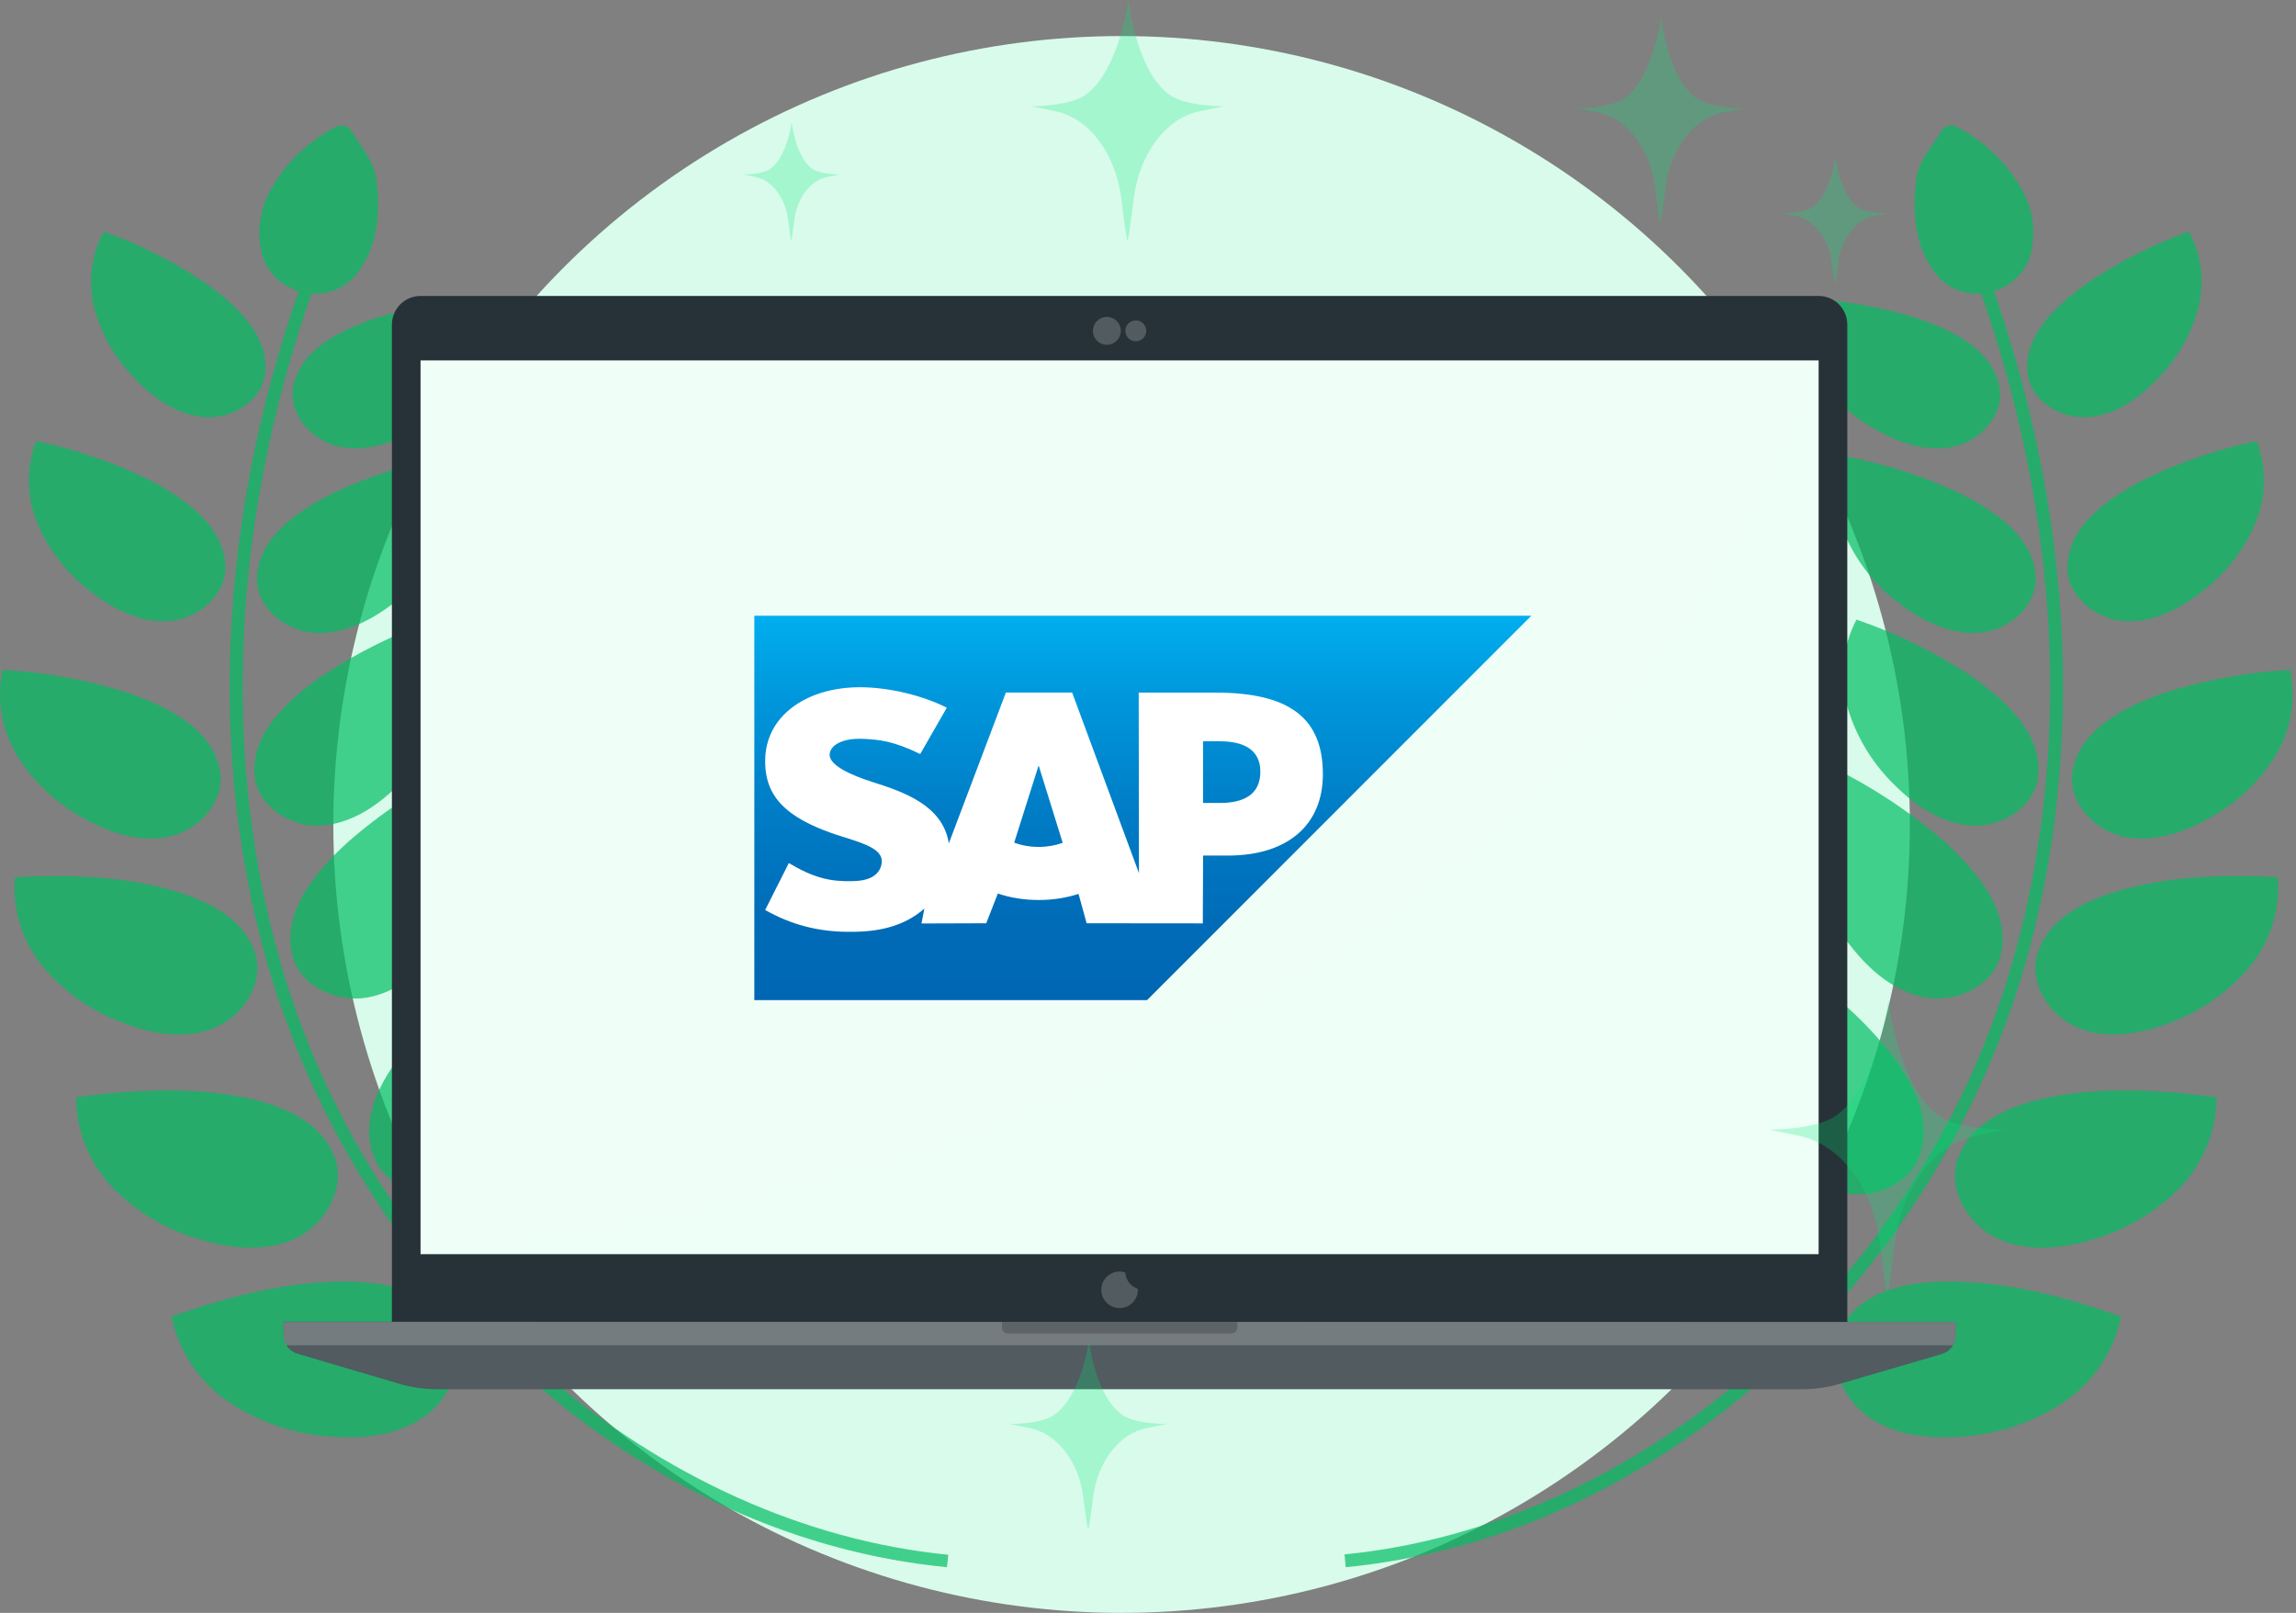 <svg width="598" height="420" viewBox="0 0 598 420" fill="none" xmlns="http://www.w3.org/2000/svg">
<rect x="0" y="0" width="598" height="420" fill="#808080" stroke="none"/>
<circle cx="292.122" cy="214.693" r="205.307" fill="#D9FBEB"/>
<g opacity="0.7">
<path d="M44.654 342.853C46.565 351.968 51.957 359.979 59.683 365.179C67.391 370.302 76.288 373.355 85.517 374.046C94.451 374.881 104.053 373.863 111.183 368.419C118.313 362.975 121.804 352.171 116.927 344.64C110.031 333.986 95.219 333.084 82.561 334.002C69.903 334.921 56.594 338.611 44.654 342.853Z" fill="#00BD62"/>
<path d="M158.257 276.708C165.518 282.54 170.216 290.976 171.349 300.22C172.426 309.416 171.109 318.735 167.525 327.272C164.185 335.622 158.958 343.704 150.826 347.595C142.694 351.486 131.522 349.699 127.03 341.934C120.668 330.963 126.596 317.337 133.125 306.466C139.654 295.595 149.056 285.425 158.257 276.708Z" fill="#00BD62"/>
<path d="M19.828 285.76C19.872 294.657 23.383 303.187 29.614 309.539C35.849 315.8 43.589 320.354 52.091 322.764C60.29 325.269 69.474 326.104 77.139 322.414C84.804 318.723 90.181 309.238 87.158 301.273C82.733 289.984 69.023 286.244 57.017 284.724C45.01 283.205 31.818 284.09 19.828 285.76Z" fill="#00BD62"/>
<path d="M138.768 245.548C144.447 252.398 147.232 261.192 146.533 270.062C145.768 278.865 142.755 287.323 137.783 294.627C133.091 301.807 126.611 308.37 118.312 310.474C110.013 312.578 99.843 308.804 97.121 300.622C93.263 289.133 101.413 277.51 109.612 268.593C117.811 259.676 128.565 251.944 138.768 245.548Z" fill="#00BD62"/>
<path d="M3.864 228.448C3.196 236.909 5.856 245.297 11.278 251.827C16.696 258.272 23.684 263.213 31.567 266.171C39.149 269.194 47.816 270.747 55.43 267.841C63.045 264.936 68.79 256.369 66.535 248.537C63.195 237.482 50.504 232.907 39.232 230.452C27.96 227.997 15.386 227.814 3.864 228.448Z" fill="#00BD62"/>
<path d="M120.001 199.76C124.851 206.715 126.793 215.29 125.411 223.656C124.006 231.948 120.493 239.74 115.208 246.283C110.198 252.729 103.519 258.457 95.47 259.793C87.421 261.129 78.069 256.67 76.132 248.755C73.377 237.55 82.044 227.146 90.527 219.348C99.451 211.556 109.361 204.97 120.001 199.76Z" fill="#00BD62"/>
<path d="M0.653 174.461C-0.995 182.345 0.504 190.56 4.828 197.355C9.169 204.086 15.166 209.589 22.245 213.336C29.025 217.093 37.007 219.598 44.538 217.761C52.069 215.924 58.582 208.56 57.33 200.895C55.543 190.074 44.104 184.196 33.767 180.556C23.044 177.084 11.91 175.035 0.653 174.461Z" fill="#00BD62"/>
<path d="M113.54 161.351C117.269 168.493 118.071 176.806 115.778 184.529C113.484 192.176 109.264 199.106 103.521 204.652C98.01 210.129 91.03 214.671 83.282 215.005C75.533 215.339 67.251 209.995 66.366 202.264C65.13 191.376 74.548 182.626 83.482 176.28C92.809 170.017 102.914 164.998 113.54 161.351Z" fill="#00BD62"/>
<path d="M9.371 114.862C6.704 122.017 6.932 129.931 10.006 136.921C13.107 143.85 17.944 149.861 24.05 154.372C29.878 158.864 36.992 162.354 44.322 161.702C51.653 161.051 58.784 155.023 58.7 147.725C58.583 137.322 48.681 130.208 39.513 125.299C29.964 120.521 19.831 117.012 9.371 114.862Z" fill="#00BD62"/>
<path d="M117.09 118.77C119.574 125.993 119.143 133.901 115.888 140.812C112.603 147.656 107.611 153.54 101.393 157.895C95.465 162.237 88.268 165.543 80.954 164.708C73.639 163.873 66.659 157.728 66.926 150.381C67.311 139.977 77.397 133.114 86.681 128.455C96.35 123.91 106.574 120.654 117.09 118.77Z" fill="#00BD62"/>
<path d="M27.005 60.324C23.594 66.686 22.803 74.127 24.8 81.064C26.822 87.947 30.583 94.193 35.721 99.199C40.598 104.209 46.81 108.333 53.756 108.651C60.703 108.968 68.151 104.309 69.019 97.412C70.222 87.66 61.872 79.728 53.99 74.034C45.638 68.294 36.565 63.685 27.005 60.324Z" fill="#00BD62"/>
<path d="M127.396 77.74C128.796 84.824 127.376 92.176 123.438 98.229C119.496 104.223 114.071 109.095 107.691 112.373C101.579 115.713 94.332 117.867 87.652 116.147C80.972 114.427 75.144 107.798 76.347 100.918C78.017 91.249 88.353 86.106 97.638 82.916C107.288 79.896 117.293 78.155 127.396 77.74Z" fill="#00BD62"/>
<path d="M91.543 34.189C91.132 33.502 90.469 33.003 89.696 32.797C88.922 32.591 88.099 32.696 87.401 33.087C80.22 36.781 74.302 42.531 70.402 49.603C67.683 54.504 66.869 60.236 68.114 65.7C70.803 76.822 85.564 80.345 92.795 71.462C98.373 64.598 99.207 55.096 97.972 46.413C97.287 41.704 93.981 38.231 91.543 34.189Z" fill="#00BD62"/>
<path d="M246.631 408.113C207.739 404.322 170.317 387.373 138.221 359.235C107.54 332.101 84.645 297.28 71.893 258.356C52.288 197.372 56.647 126.535 84.183 58.904L87.273 60.173C60.103 127.019 55.712 197.038 75.133 257.371C100.665 336.775 171.335 397.442 246.998 404.873L246.631 408.113Z" fill="#00BD62"/>
<path d="M552.468 342.853C550.561 351.97 545.168 359.981 537.439 365.179C529.723 370.3 520.822 373.353 511.589 374.046C502.671 374.881 493.053 373.863 485.922 368.419C478.792 362.975 475.302 352.171 480.178 344.64C487.075 333.986 501.887 333.084 514.561 334.002C527.236 334.921 540.528 338.611 552.468 342.853Z" fill="#00BD62"/>
<path d="M438.868 276.708C431.62 282.546 426.935 290.981 425.81 300.22C424.741 309.416 426.058 318.733 429.634 327.272C432.974 335.622 438.2 343.704 446.333 347.595C454.465 351.486 465.637 349.699 470.129 341.934C476.491 330.963 470.58 317.337 464.034 306.466C457.488 295.595 448.07 285.425 438.868 276.708Z" fill="#00BD62"/>
<path d="M577.303 285.76C577.259 294.657 573.749 303.187 567.518 309.539C561.284 315.803 553.544 320.357 545.041 322.764C536.842 325.269 527.657 326.104 519.993 322.414C512.328 318.723 506.951 309.238 510.073 301.273C514.482 289.984 528.192 286.244 540.132 284.724C552.071 283.205 565.314 284.09 577.303 285.76Z" fill="#00BD62"/>
<path d="M458.356 245.548C452.675 252.397 449.895 261.193 450.608 270.062C451.357 278.868 454.371 287.33 459.358 294.627C464.034 301.807 470.513 308.37 478.812 310.474C487.112 312.578 497.281 308.804 500.003 300.622C503.861 289.133 495.712 277.51 487.513 268.593C479.313 259.676 468.626 251.944 458.356 245.548Z" fill="#00BD62"/>
<path d="M593.269 228.448C593.937 236.909 591.276 245.297 585.854 251.827C580.436 258.272 573.448 263.213 565.565 266.171C557.984 269.194 549.333 270.747 541.702 267.841C534.071 264.936 528.343 256.369 530.614 248.537C533.954 237.482 546.628 232.907 557.9 230.452C569.172 227.997 581.746 227.814 593.269 228.448Z" fill="#00BD62"/>
<path d="M477.138 199.76C472.274 206.71 470.326 215.287 471.71 223.656C473.13 231.953 476.661 239.746 481.964 246.283C486.973 252.729 493.653 258.457 501.718 259.793C509.784 261.129 519.102 256.67 521.056 248.755C523.795 237.55 515.144 227.146 506.645 219.348C497.708 211.556 487.788 204.97 477.138 199.76Z" fill="#00BD62"/>
<path d="M596.469 174.461C598.116 182.345 596.618 190.56 592.294 197.355C587.953 204.086 581.955 209.589 574.877 213.336C568.097 217.093 560.132 219.598 552.584 217.761C545.036 215.924 538.54 208.56 539.792 200.895C541.579 190.074 553.018 184.196 563.371 180.556C574.089 177.083 585.217 175.034 596.469 174.461Z" fill="#00BD62"/>
<path d="M483.523 161.351C479.794 168.493 478.992 176.806 481.285 184.529C483.629 192.189 487.901 199.118 493.692 204.652C499.186 210.129 506.166 214.671 513.915 215.005C521.663 215.339 529.946 209.995 530.831 202.264C532.067 191.376 522.665 182.626 513.714 176.28C504.346 170.006 494.195 164.987 483.523 161.351Z" fill="#00BD62"/>
<path d="M587.789 114.862C590.451 122.019 590.217 129.933 587.137 136.921C584.036 143.85 579.199 149.861 573.093 154.372C567.266 158.864 560.152 162.354 552.838 161.702C545.523 161.051 538.36 155.023 538.443 147.725C538.56 137.322 548.462 130.208 557.63 125.299C567.185 120.519 577.324 117.01 587.789 114.862Z" fill="#00BD62"/>
<path d="M480.026 118.77C477.542 125.993 477.973 133.901 481.229 140.812C484.514 147.656 489.505 153.54 495.723 157.895C501.651 162.237 508.849 165.543 516.163 164.708C523.477 163.873 530.457 157.728 530.19 150.381C529.806 139.977 519.736 133.114 510.435 128.455C500.766 123.91 490.543 120.654 480.026 118.77Z" fill="#00BD62"/>
<path d="M570.124 60.324C573.534 66.686 574.325 74.127 572.328 81.064C570.315 87.951 566.553 94.199 561.407 99.199C556.531 104.209 550.319 108.333 543.372 108.651C536.425 108.968 528.978 104.309 528.109 97.412C526.907 87.66 535.256 79.728 543.222 74.034C551.547 68.3 560.592 63.69 570.124 60.324Z" fill="#00BD62"/>
<path d="M469.727 77.741C468.327 84.825 469.747 92.177 473.685 98.23C477.627 104.224 483.052 109.096 489.432 112.374C495.544 115.714 502.708 117.868 509.471 116.148C516.234 114.428 521.978 107.799 520.776 100.919C519.106 91.25 508.786 86.107 499.485 82.917C489.835 79.897 479.83 78.156 469.727 77.741Z" fill="#00BD62"/>
<path d="M505.582 34.189C505.996 33.501 506.662 33.001 507.438 32.795C508.214 32.59 509.04 32.694 509.741 33.087C516.914 36.786 522.825 42.535 526.723 49.602C529.442 54.504 530.257 60.236 529.011 65.7C526.323 76.822 511.561 80.345 504.33 71.461C498.753 64.598 497.918 55.096 499.17 46.413C499.838 41.704 503.144 38.23 505.582 34.189Z" fill="#00BD62"/>
<path d="M350.5 408.113L350.183 404.773C425.812 397.359 496.533 336.691 522.049 257.371C541.419 197.121 537.078 127.119 509.858 60.206L512.964 58.937C540.484 126.568 544.843 197.405 525.238 258.39C512.491 297.301 489.601 332.112 458.926 359.235C426.881 387.373 389.392 404.322 350.5 408.113Z" fill="#00BD62"/>
</g>
<path d="M109.537 77.068H473.671C474.651 77.068 475.621 77.261 476.526 77.636C477.432 78.011 478.255 78.561 478.947 79.254C479.64 79.947 480.19 80.769 480.565 81.674C480.94 82.58 481.133 83.55 481.133 84.53V347.949H102.075V84.6C102.065 83.614 102.252 82.636 102.622 81.723C102.993 80.809 103.541 79.979 104.235 79.278C104.929 78.578 105.755 78.022 106.665 77.642C107.575 77.263 108.551 77.068 109.537 77.068Z" fill="#263238"/>
<path d="M473.668 93.862H109.534V326.593H473.668V93.862Z" fill="#EDFFF7"/>
<path opacity="0.2" d="M288.283 89.791C290.29 89.791 291.918 88.163 291.918 86.156C291.918 84.148 290.29 82.52 288.283 82.52C286.275 82.52 284.647 84.148 284.647 86.156C284.647 88.163 286.275 89.791 288.283 89.791Z" fill="white"/>
<path opacity="0.2" d="M295.817 88.882C297.323 88.882 298.543 87.662 298.543 86.156C298.543 84.65 297.323 83.43 295.817 83.43C294.311 83.43 293.091 84.65 293.091 86.156C293.091 87.662 294.311 88.882 295.817 88.882Z" fill="white"/>
<path opacity="0.2" d="M293.088 331.364C292.61 331.197 292.108 331.108 291.602 331.102C290.658 331.102 289.736 331.382 288.951 331.906C288.167 332.43 287.555 333.176 287.194 334.047C286.833 334.919 286.739 335.878 286.923 336.804C287.107 337.729 287.561 338.579 288.228 339.247C288.896 339.914 289.746 340.368 290.671 340.552C291.597 340.736 292.556 340.642 293.428 340.281C294.3 339.92 295.045 339.308 295.569 338.524C296.093 337.739 296.373 336.817 296.373 335.873C296.383 335.786 296.383 335.698 296.373 335.611C295.461 335.317 294.66 334.754 294.073 333.996C293.487 333.238 293.143 332.321 293.088 331.364Z" fill="white"/>
<path d="M509.391 344.244V347.739C509.385 348.822 509.033 349.875 508.385 350.743C507.737 351.611 506.828 352.249 505.791 352.562L479.402 360.287C476.124 361.264 472.721 361.758 469.301 361.755H113.94C110.525 361.757 107.128 361.263 103.856 360.287L77.45 352.493C76.41 352.182 75.497 351.546 74.846 350.677C74.194 349.809 73.839 348.754 73.832 347.669V344.174L509.391 344.244Z" fill="#263238"/>
<path opacity="0.2" d="M509.391 344.244V347.739C509.385 348.822 509.033 349.875 508.385 350.743C507.737 351.611 506.828 352.249 505.791 352.562L479.402 360.287C476.124 361.264 472.721 361.758 469.301 361.755H113.94C110.525 361.757 107.128 361.263 103.856 360.287L77.45 352.493C76.41 352.182 75.497 351.546 74.846 350.677C74.194 349.809 73.839 348.754 73.832 347.669V344.174L509.391 344.244Z" fill="white"/>
<path opacity="0.2" d="M509.391 344.244V347.739C509.39 348.644 509.143 349.533 508.675 350.308H74.549C74.081 349.533 73.833 348.644 73.832 347.739V344.244H509.391Z" fill="white"/>
<path opacity="0.2" d="M322.26 344.244V345.747C322.26 345.942 322.221 346.135 322.147 346.315C322.072 346.495 321.963 346.659 321.825 346.797C321.687 346.935 321.523 347.044 321.343 347.119C321.162 347.194 320.969 347.232 320.774 347.232H262.474C262.277 347.234 262.082 347.198 261.9 347.124C261.718 347.05 261.552 346.941 261.412 346.803C261.272 346.665 261.161 346.5 261.085 346.319C261.01 346.138 260.971 345.943 260.971 345.747V344.244H322.26Z" fill="black"/>
<path opacity="0.1" d="M473.668 93.862C473.668 93.862 423.319 293.772 109.534 326.593V93.862H473.668Z" fill="white"/>
<path fill-rule="evenodd" clip-rule="evenodd" d="M196.469 260.448H298.748L398.842 160.336H196.469V260.448Z" fill="url(#paint0_linear_1822_6635)"/>
<path fill-rule="evenodd" clip-rule="evenodd" d="M316.565 180.358H296.579L296.645 227.366L279.241 180.343H261.984L247.128 219.615C245.548 209.622 235.217 206.174 227.088 203.591C221.719 201.867 216.022 199.33 216.08 196.527C216.124 194.227 219.128 192.093 225.096 192.412C229.101 192.627 232.638 192.95 239.675 196.349L246.594 184.291C240.178 181.026 231.306 178.963 224.031 178.957H223.986C215.503 178.957 208.44 181.704 204.062 186.231C201.009 189.39 199.363 193.408 199.296 197.851C199.185 203.965 201.425 208.298 206.133 211.762C210.111 214.677 215.199 216.568 219.681 217.956C225.21 219.669 229.726 221.159 229.67 224.332C229.626 225.489 229.19 226.57 228.358 227.442C226.979 228.866 224.865 229.4 221.94 229.458C216.295 229.578 212.113 228.69 205.448 224.75L199.292 236.964C205.951 240.75 213.018 242.65 221.05 242.65L222.856 242.637C229.846 242.51 235.519 240.835 240.026 237.208C240.285 237.002 240.516 236.792 240.756 236.581L240 240.479L256.863 240.425L259.889 232.679C263.07 233.765 266.687 234.365 270.527 234.365C274.269 234.365 277.789 233.796 280.91 232.772L283.019 240.425L313.275 240.454L313.349 222.795H319.787C335.349 222.795 344.548 214.875 344.548 201.593C344.543 186.801 335.6 180.358 316.565 180.358ZM270.527 220.541C268.202 220.541 266.022 220.136 264.147 219.424L270.456 199.502H270.578L276.785 219.48C274.917 220.147 272.788 220.541 270.525 220.541H270.527ZM317.736 209.095H313.344V193.039H317.738C323.589 193.039 328.261 194.988 328.261 200.963C328.256 207.148 323.589 209.095 317.738 209.095" fill="white"/>
<path opacity="0.7" d="M432.436 58.009C432.643 57.926 433.2 53.839 433.8 48.98C435.049 38.771 441.029 30.878 448.599 29.325L454.053 28.198C454.053 28.198 445.491 28.198 441.928 25.675C434.357 20.336 432.632 4.55 432.632 4.55C432.632 4.55 430.567 20.336 422.955 25.675C419.382 28.198 410.83 28.198 410.83 28.198L416.283 29.325C423.833 30.878 429.823 38.771 431.073 48.98C431.672 53.88 432.219 57.926 432.436 58.009Z" fill="#00E577" fill-opacity="0.35"/>
<path opacity="0.7" d="M293.667 62.559C293.906 62.461 294.552 57.678 295.246 51.992C296.693 40.047 303.617 30.81 312.382 28.992L318.697 27.674C318.697 27.674 308.783 27.674 304.657 24.721C295.891 18.474 293.894 0 293.894 0C293.894 0 291.503 18.474 282.689 24.721C278.551 27.674 268.649 27.674 268.649 27.674L274.964 28.992C283.705 30.81 290.641 40.047 292.088 51.992C292.782 57.727 293.416 62.461 293.667 62.559Z" fill="#00E577" fill-opacity="0.35"/>
<path opacity="0.7" d="M491.579 336.681C491.873 336.562 492.665 330.735 493.517 323.809C495.293 309.257 503.79 298.005 514.548 295.79L522.298 294.184C522.298 294.184 510.131 294.184 505.067 290.587C494.309 282.977 491.858 260.473 491.858 260.473C491.858 260.473 488.923 282.977 478.106 290.587C473.028 294.184 460.876 294.184 460.876 294.184L468.625 295.79C479.354 298.005 487.866 309.257 489.642 323.809C490.493 330.795 491.271 336.562 491.579 336.681Z" fill="#00E577" fill-opacity="0.35"/>
<path opacity="0.7" d="M206.087 62.559C206.207 62.511 206.529 60.163 206.876 57.372C207.6 51.507 211.062 46.973 215.445 46.08L218.602 45.434C218.602 45.434 213.645 45.434 211.582 43.984C207.199 40.917 206.201 31.848 206.201 31.848C206.201 31.848 205.005 40.917 200.598 43.984C198.529 45.434 193.578 45.434 193.578 45.434L196.735 46.08C201.106 46.973 204.574 51.507 205.298 57.372C205.644 60.187 205.961 62.511 206.087 62.559Z" fill="#00E577" fill-opacity="0.35"/>
<path opacity="0.7" d="M283.431 398.103C283.627 398.027 284.155 394.287 284.722 389.842C285.906 380.502 291.571 373.281 298.743 371.86L303.91 370.829C303.91 370.829 295.798 370.829 292.423 368.521C285.251 363.636 283.617 349.193 283.617 349.193C283.617 349.193 281.66 363.636 274.449 368.521C271.063 370.829 262.962 370.829 262.962 370.829L268.128 371.86C275.28 373.281 280.955 380.502 282.139 389.842C282.707 394.325 283.225 398.027 283.431 398.103Z" fill="#00E577" fill-opacity="0.35"/>
<path opacity="0.7" d="M477.933 73.933C478.064 73.882 478.416 71.36 478.794 68.362C479.583 62.063 483.36 57.193 488.141 56.234L491.586 55.539C491.586 55.539 486.178 55.539 483.928 53.983C479.146 50.688 478.057 40.948 478.057 40.948C478.057 40.948 476.752 50.688 471.945 53.983C469.688 55.539 464.287 55.539 464.287 55.539L467.731 56.234C472.499 57.193 476.283 62.063 477.072 68.362C477.45 71.386 477.796 73.882 477.933 73.933Z" fill="#00E577" fill-opacity="0.35"/>
<defs>
<linearGradient id="paint0_linear_1822_6635" x1="297.655" y1="160.336" x2="297.655" y2="260.45" gradientUnits="userSpaceOnUse">
<stop stop-color="#00AEEF"/>
<stop offset="0.212" stop-color="#0097DC"/>
<stop offset="0.519" stop-color="#007CC5"/>
<stop offset="0.792" stop-color="#006CB8"/>
<stop offset="1" stop-color="#0066B3"/>
</linearGradient>
</defs>
</svg>
